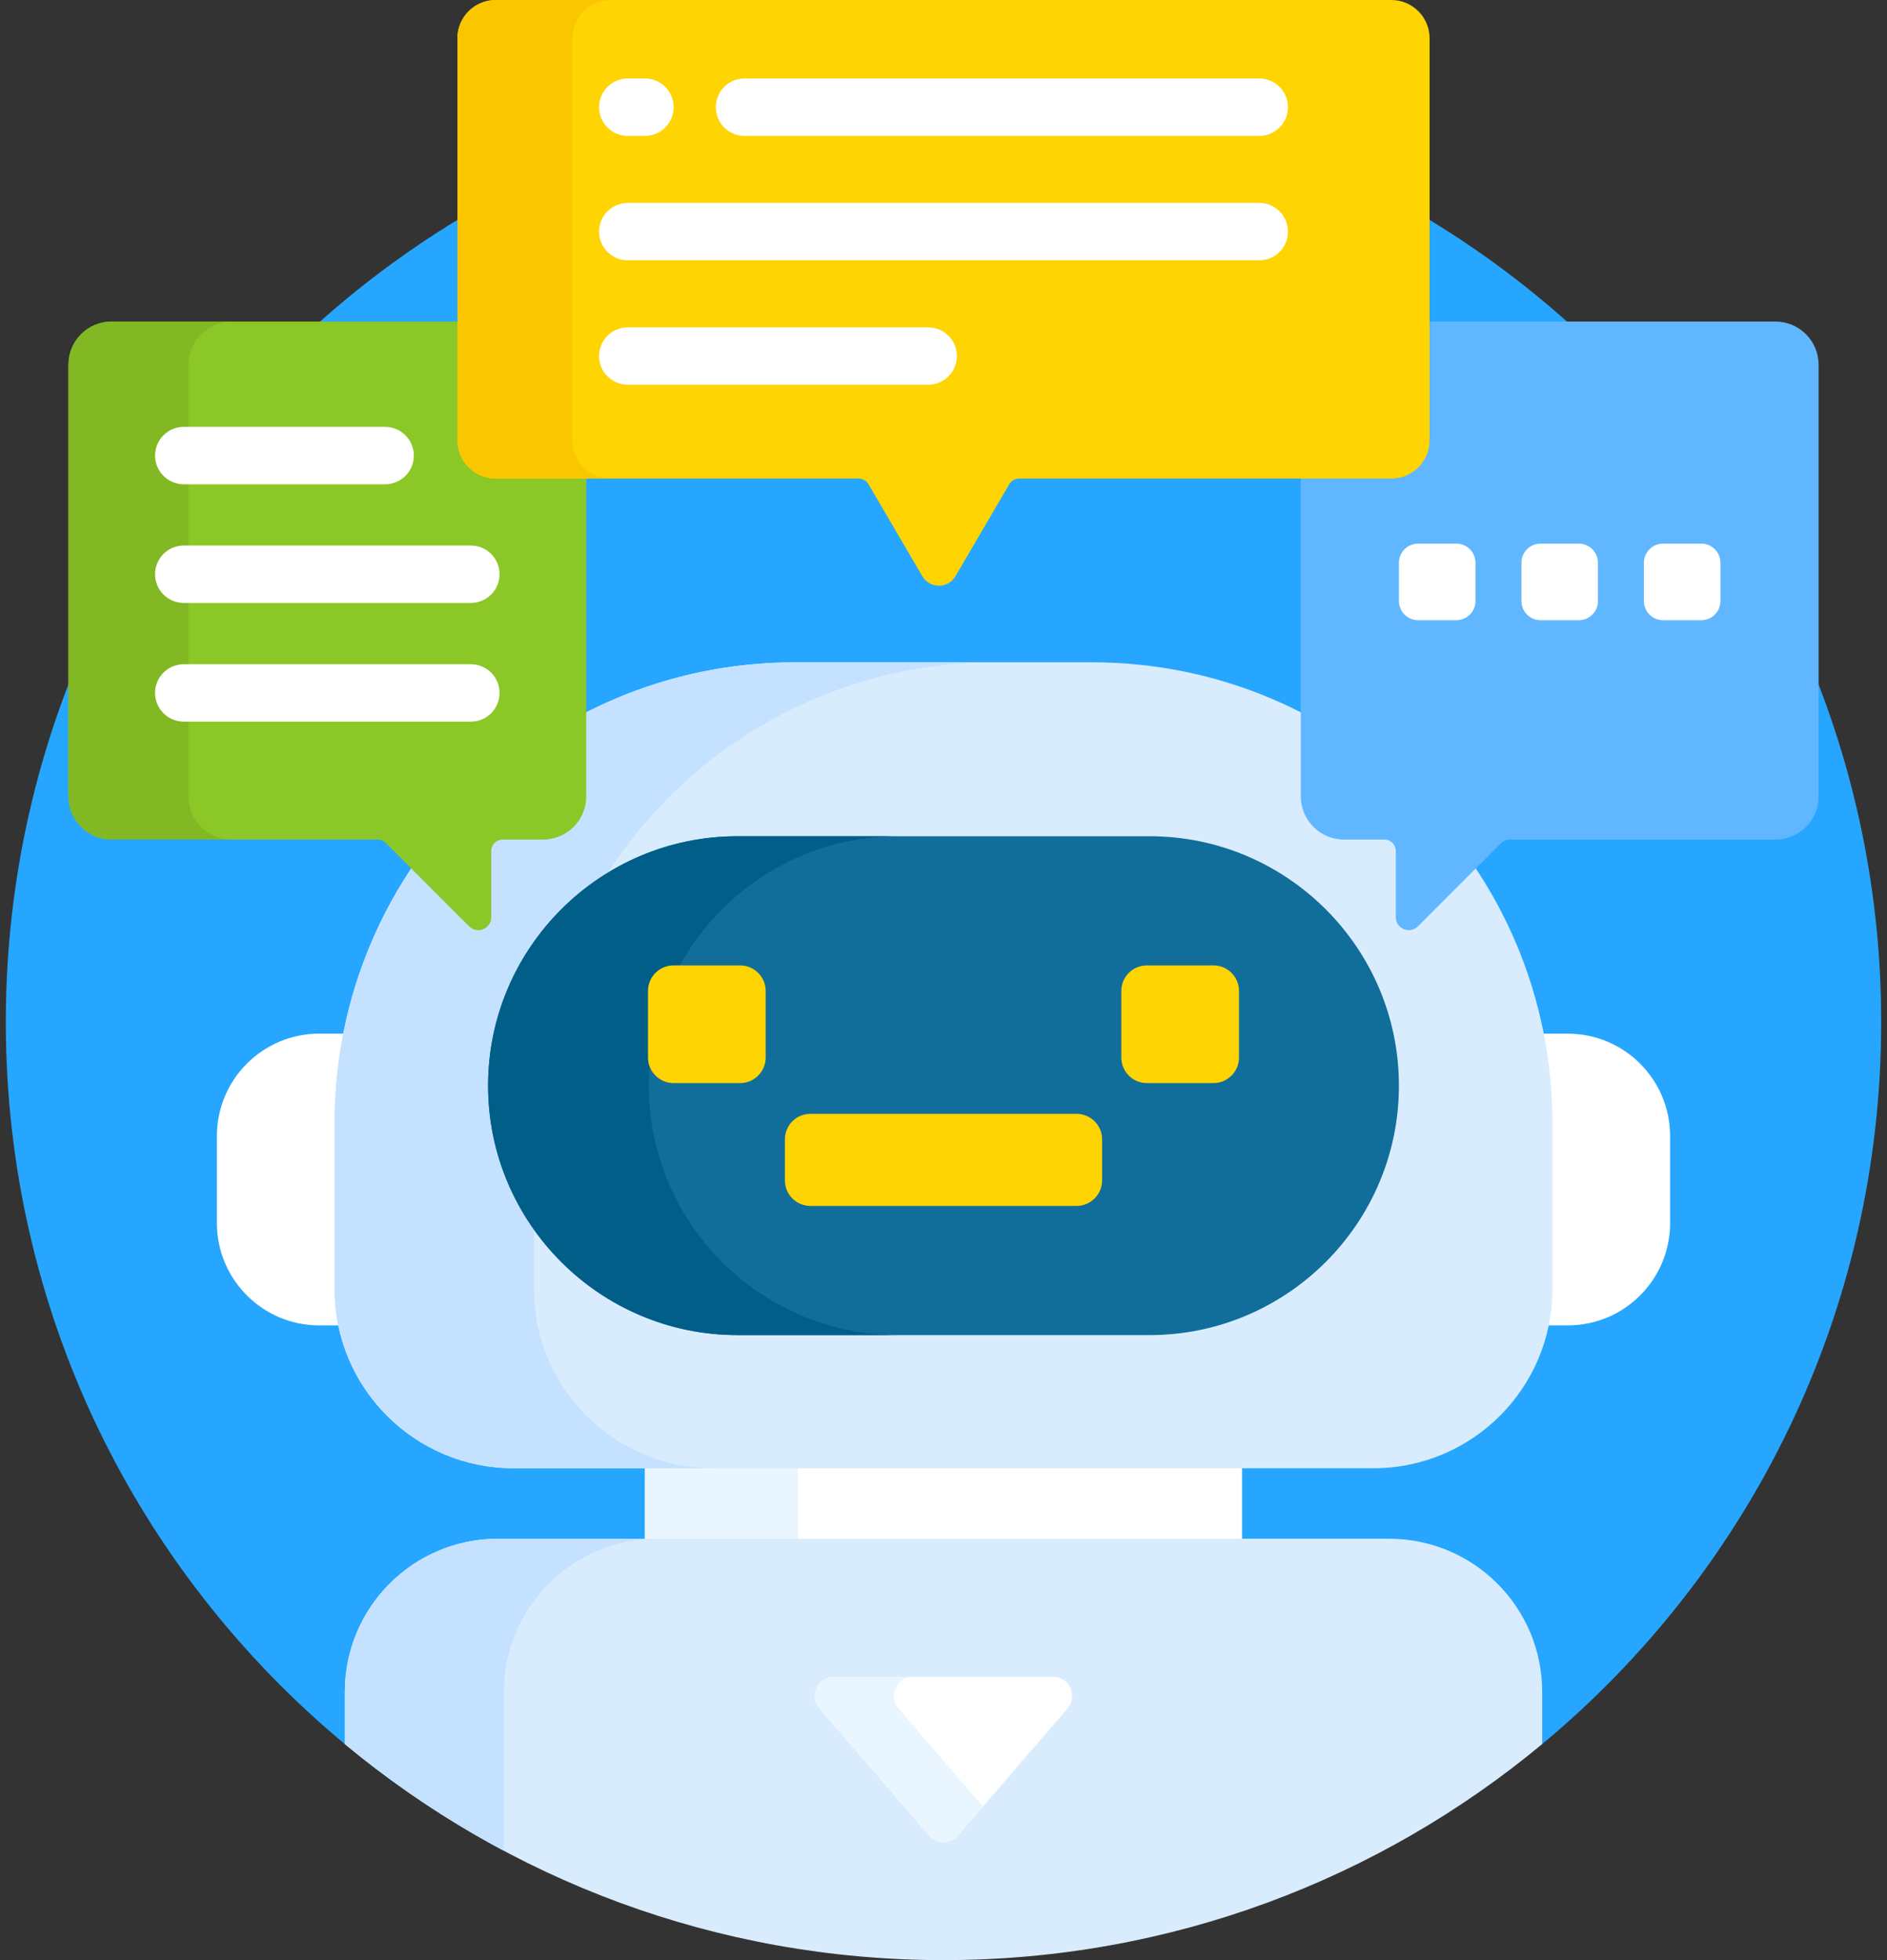 <svg width="52" height="54" viewBox="0 0 52 54" fill="none" xmlns="http://www.w3.org/2000/svg">
<rect x="0" y="0" width="52" height="54" fill="#333333" stroke="none"/>
<path d="M26 2.32C11.729 2.32 0.16 13.889 0.16 28.16C0.16 36.159 3.795 43.308 9.502 48.048L9.608 47.998V46.61C9.608 44.342 11.453 42.496 13.721 42.496H38.279C40.547 42.496 42.392 44.342 42.392 46.61V47.998L42.498 48.048C48.205 43.308 51.84 36.159 51.84 28.16C51.84 13.889 40.271 2.32 26 2.32Z" fill="#26A6FE"/>
<path d="M17.773 40.344H34.227V42.496H17.773V40.344Z" fill="white"/>
<path d="M17.773 40.344H21.992V42.496H17.773V40.344Z" fill="#EAF6FF"/>
<path d="M38.279 42.391H13.721C11.391 42.391 9.502 44.28 9.502 46.61V48.048C13.978 51.764 19.728 54 26 54C32.272 54 38.022 51.764 42.498 48.048V46.61C42.498 44.28 40.609 42.391 38.279 42.391Z" fill="#D8ECFE"/>
<path d="M13.887 46.61C13.887 44.28 15.776 42.391 18.106 42.391H13.721C11.391 42.391 9.502 44.28 9.502 46.61V48.048C10.854 49.17 12.323 50.157 13.887 50.989V46.61Z" fill="#C4E2FF"/>
<path d="M26.399 50.566L29.418 47.067C29.713 46.725 29.47 46.195 29.018 46.195H22.982C22.531 46.195 22.288 46.725 22.583 47.067L25.601 50.566C25.811 50.809 26.189 50.809 26.399 50.566Z" fill="white"/>
<path d="M24.758 47.067C24.463 46.725 24.706 46.195 25.157 46.195H22.982C22.531 46.195 22.288 46.725 22.583 47.067L25.601 50.566C25.811 50.809 26.189 50.809 26.399 50.566L27.088 49.767L24.758 47.067Z" fill="#EAF6FF"/>
<path d="M9.326 35.514V30.937C9.326 30.095 9.409 29.272 9.568 28.476H8.797C7.24 28.476 5.977 29.739 5.977 31.297V33.694C5.977 35.251 7.24 36.514 8.797 36.514H9.43C9.362 36.191 9.326 35.857 9.326 35.514Z" fill="white"/>
<path d="M43.203 28.477H42.432C42.59 29.272 42.674 30.095 42.674 30.937V35.514C42.674 35.857 42.638 36.191 42.57 36.514H43.203C44.76 36.514 46.023 35.252 46.023 33.694V31.297C46.023 29.739 44.76 28.477 43.203 28.477Z" fill="white"/>
<path d="M37.844 40.45H14.155C11.43 40.45 9.22 38.24 9.22 35.514V30.937C9.22 23.928 14.902 18.246 21.911 18.246H30.089C37.098 18.246 42.78 23.928 42.78 30.937V35.514C42.78 38.24 40.57 40.45 37.844 40.45Z" fill="#D8ECFE"/>
<path d="M14.715 35.514V33.874C13.92 32.753 13.45 31.385 13.45 29.909C13.45 27.427 14.774 25.248 16.751 24.04C19.013 20.553 22.94 18.246 27.406 18.246H21.911C14.902 18.246 9.22 23.928 9.22 30.937V35.514C9.22 38.24 11.43 40.45 14.155 40.45H19.65C16.924 40.45 14.715 38.24 14.715 35.514Z" fill="#C4E2FF"/>
<path d="M20.322 36.781C16.533 36.781 13.45 33.698 13.45 29.909C13.45 26.12 16.533 23.038 20.322 23.038H31.678C35.467 23.038 38.55 26.12 38.55 29.909C38.55 33.698 35.467 36.781 31.678 36.781H20.322Z" fill="#116D9A"/>
<path d="M17.879 29.909C17.879 26.12 20.962 23.038 24.751 23.038H20.322C16.533 23.038 13.45 26.12 13.45 29.909C13.45 33.698 16.533 36.781 20.322 36.781H24.751C20.962 36.781 17.879 33.698 17.879 29.909Z" fill="#005E89"/>
<path d="M29.666 33.223H22.334C21.944 33.223 21.629 32.907 21.629 32.518V31.39C21.629 31 21.944 30.685 22.334 30.685H29.666C30.055 30.685 30.371 31 30.371 31.39V32.518C30.371 32.907 30.055 33.223 29.666 33.223Z" fill="#FED402"/>
<path d="M20.395 29.839H18.562C18.172 29.839 17.857 29.523 17.857 29.134V27.3C17.857 26.911 18.172 26.596 18.562 26.596H20.395C20.784 26.596 21.1 26.911 21.1 27.3V29.134C21.1 29.523 20.784 29.839 20.395 29.839Z" fill="#FED402"/>
<path d="M33.438 29.839H31.605C31.216 29.839 30.9 29.523 30.9 29.134V27.3C30.9 26.911 31.216 26.596 31.605 26.596H33.438C33.827 26.596 34.143 26.911 34.143 27.3V29.134C34.143 29.523 33.827 29.839 33.438 29.839Z" fill="#FED402"/>
<path d="M37.035 8.859H48.926C49.583 8.859 50.115 9.392 50.115 10.049V21.94C50.115 22.596 49.583 23.129 48.926 23.129H41.596C41.512 23.129 41.431 23.162 41.372 23.221L39.073 25.521C38.848 25.745 38.464 25.586 38.464 25.268V23.445C38.464 23.27 38.322 23.129 38.147 23.129H37.035C36.378 23.129 35.846 22.596 35.846 21.94V10.048C35.846 9.392 36.378 8.859 37.035 8.859Z" fill="#60B7FF"/>
<path d="M45.828 17.086H46.883C47.174 17.086 47.41 16.85 47.41 16.559V15.504C47.41 15.213 47.174 14.977 46.883 14.977H45.828C45.537 14.977 45.301 15.213 45.301 15.504V16.559C45.301 16.85 45.537 17.086 45.828 17.086Z" fill="white"/>
<path d="M42.453 17.086H43.508C43.799 17.086 44.035 16.85 44.035 16.559V15.504C44.035 15.213 43.799 14.977 43.508 14.977H42.453C42.162 14.977 41.926 15.213 41.926 15.504V16.559C41.926 16.85 42.162 17.086 42.453 17.086Z" fill="white"/>
<path d="M39.078 17.086H40.133C40.424 17.086 40.66 16.85 40.66 16.559V15.504C40.66 15.213 40.424 14.977 40.133 14.977H39.078C38.787 14.977 38.551 15.213 38.551 15.504V16.559C38.551 16.85 38.787 17.086 39.078 17.086Z" fill="white"/>
<path d="M14.966 8.859H3.075C2.418 8.859 1.886 9.392 1.886 10.048V21.94C1.886 22.596 2.418 23.129 3.075 23.129H10.405C10.489 23.129 10.569 23.162 10.629 23.221L12.928 25.521C13.153 25.745 13.537 25.586 13.537 25.268V23.445C13.537 23.27 13.679 23.129 13.853 23.129H14.966C15.623 23.129 16.155 22.596 16.155 21.94V10.048C16.155 9.392 15.623 8.859 14.966 8.859Z" fill="#8BC727"/>
<path d="M5.192 21.94V10.048C5.192 9.392 5.724 8.859 6.381 8.859H3.074C2.417 8.859 1.885 9.392 1.885 10.048V21.94C1.885 22.596 2.417 23.129 3.074 23.129H6.381C5.724 23.129 5.192 22.596 5.192 21.94Z" fill="#81B823"/>
<path d="M10.613 13.342H5.064C4.628 13.342 4.273 12.988 4.273 12.551C4.273 12.114 4.628 11.76 5.064 11.76H10.613C11.05 11.76 11.404 12.114 11.404 12.551C11.404 12.988 11.05 13.342 10.613 13.342Z" fill="white"/>
<path d="M12.975 16.611H5.064C4.628 16.611 4.273 16.257 4.273 15.82C4.273 15.383 4.628 15.029 5.064 15.029H12.975C13.412 15.029 13.766 15.383 13.766 15.82C13.766 16.257 13.412 16.611 12.975 16.611Z" fill="white"/>
<path d="M12.975 19.881H5.064C4.628 19.881 4.273 19.527 4.273 19.09C4.273 18.653 4.628 18.299 5.064 18.299H12.975C13.412 18.299 13.766 18.653 13.766 19.09C13.766 19.527 13.412 19.881 12.975 19.881Z" fill="white"/>
<path d="M38.34 0H13.66C13.078 0 12.605 0.472 12.605 1.055V12.129C12.605 12.711 13.078 13.184 13.66 13.184H23.66C23.772 13.184 23.876 13.243 23.933 13.34L25.418 15.876C25.621 16.224 26.124 16.224 26.328 15.876L27.813 13.34C27.869 13.243 27.973 13.184 28.086 13.184H38.34C38.922 13.184 39.395 12.711 39.395 12.129V1.055C39.395 0.472 38.922 0 38.34 0V0Z" fill="#FED402"/>
<path d="M15.77 12.129V1.055C15.77 0.472 16.242 0 16.824 0H13.66C13.078 0 12.605 0.472 12.605 1.055V12.129C12.605 12.711 13.078 13.184 13.66 13.184H16.824C16.242 13.184 15.77 12.711 15.77 12.129Z" fill="#FAC600"/>
<path d="M17.773 3.744H17.299C16.862 3.744 16.508 3.39 16.508 2.953C16.508 2.516 16.862 2.162 17.299 2.162H17.773C18.21 2.162 18.564 2.516 18.564 2.953C18.564 3.39 18.21 3.744 17.773 3.744Z" fill="white"/>
<path d="M34.701 3.744H20.516C20.079 3.744 19.725 3.39 19.725 2.953C19.725 2.516 20.079 2.162 20.516 2.162H34.701C35.138 2.162 35.492 2.516 35.492 2.953C35.492 3.39 35.138 3.744 34.701 3.744Z" fill="white"/>
<path d="M34.701 7.172H17.299C16.862 7.172 16.508 6.818 16.508 6.381C16.508 5.944 16.862 5.59 17.299 5.59H34.701C35.138 5.59 35.492 5.944 35.492 6.381C35.492 6.818 35.138 7.172 34.701 7.172Z" fill="white"/>
<path d="M25.578 10.6H17.299C16.862 10.6 16.508 10.245 16.508 9.809C16.508 9.372 16.862 9.018 17.299 9.018H25.578C26.015 9.018 26.369 9.372 26.369 9.809C26.369 10.245 26.015 10.6 25.578 10.6Z" fill="white"/>
</svg>

